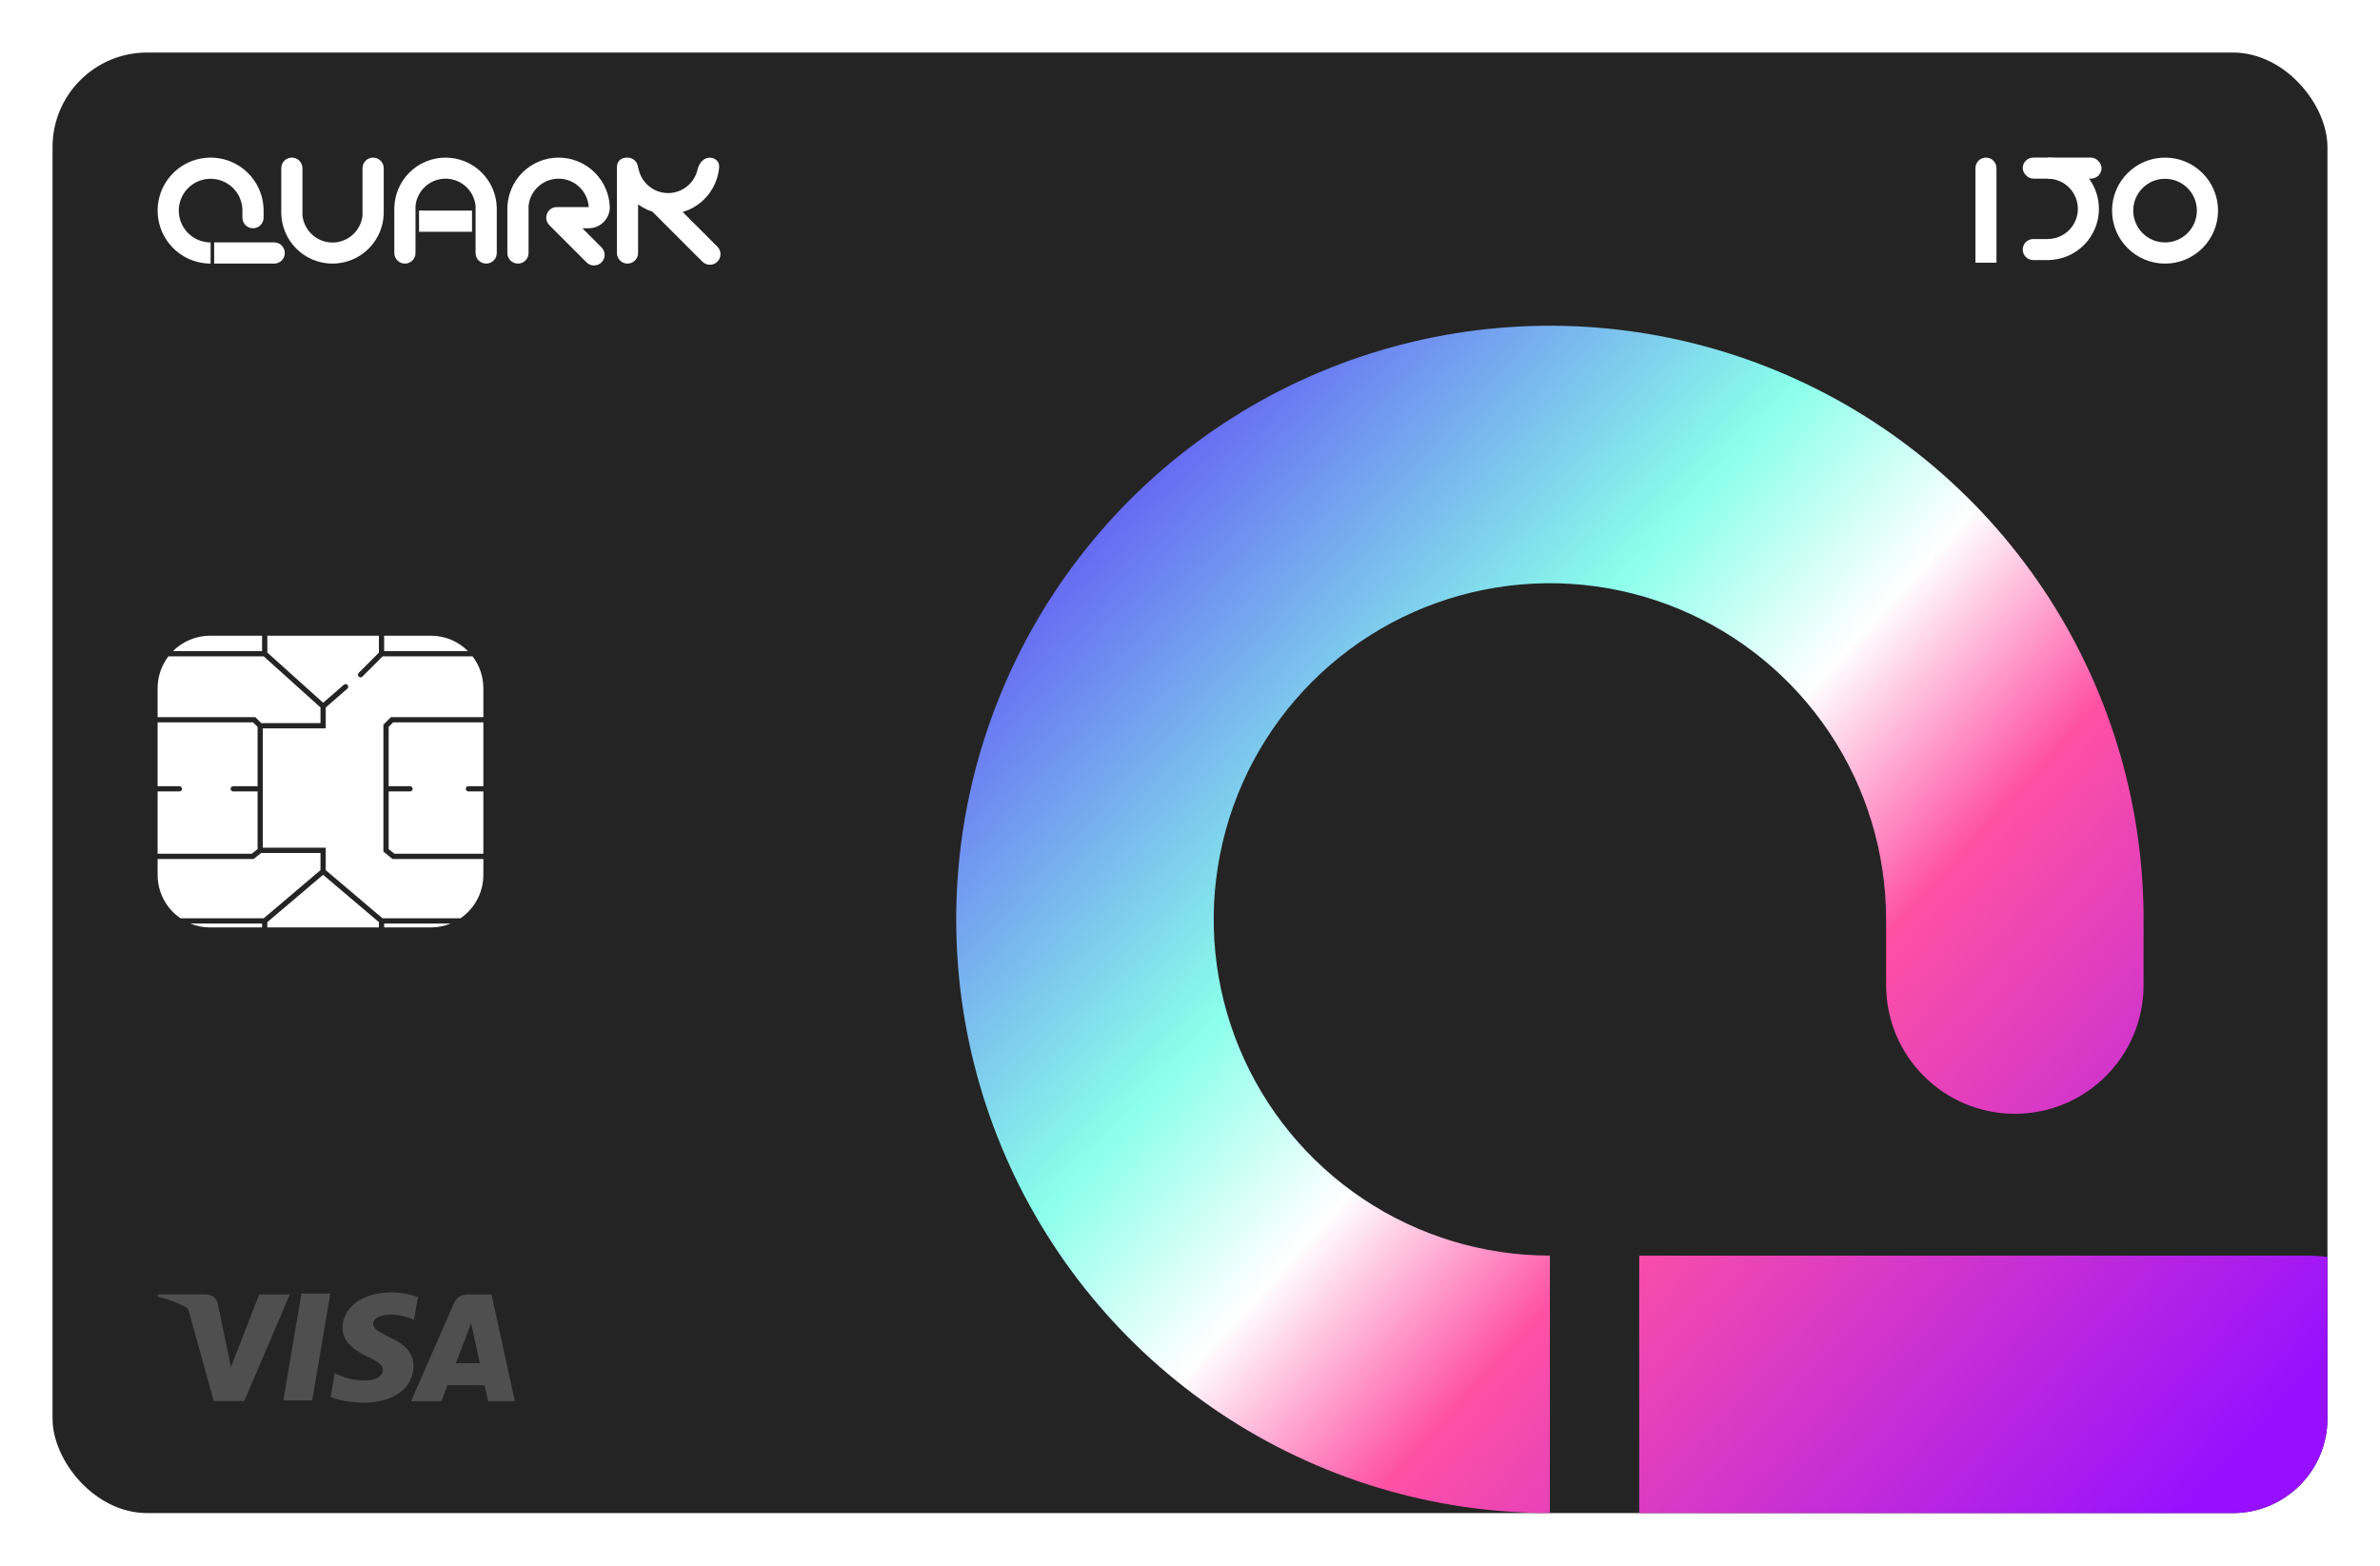 <svg width="453" height="298" viewBox="0 0 453 298" fill="none" xmlns="http://www.w3.org/2000/svg">
<g filter="url(#filter0_d_75_374)">
<g clip-path="url(#clip0_75_374)">
<rect x="10" y="5" width="433" height="278" rx="18" fill="#242424"/>
<path fill-rule="evenodd" clip-rule="evenodd" d="M90.534 34.414H90.519V43.156C90.519 44.27 91.422 45.173 92.536 45.173C93.65 45.173 94.553 44.27 94.553 43.156L94.553 34.75L94.553 34.414H94.547C94.507 33.248 94.258 32.098 93.811 31.019C93.321 29.836 92.603 28.761 91.697 27.856C90.792 26.95 89.717 26.232 88.534 25.742C87.351 25.252 86.083 25 84.803 25C83.523 25 82.255 25.252 81.072 25.742C79.889 26.232 78.814 26.95 77.909 27.856C77.003 28.761 76.285 29.836 75.795 31.019C75.348 32.098 75.099 33.248 75.058 34.414H75.053V34.75V43.156C75.053 44.27 75.956 45.173 77.07 45.173C78.184 45.173 79.087 44.27 79.087 43.156V34.414H79.072C79.109 33.775 79.254 33.146 79.499 32.553C79.788 31.857 80.21 31.224 80.743 30.691C81.277 30.158 81.909 29.735 82.606 29.446C83.302 29.158 84.049 29.009 84.803 29.009C85.557 29.009 86.303 29.158 87 29.446C87.696 29.735 88.329 30.158 88.862 30.691C89.395 31.224 89.818 31.857 90.107 32.553C90.352 33.146 90.497 33.775 90.534 34.414ZM50.173 35.086C50.173 33.092 49.581 31.141 48.473 29.483C47.365 27.824 45.789 26.531 43.946 25.768C42.103 25.004 40.075 24.805 38.119 25.194C36.162 25.583 34.365 26.544 32.954 27.954C31.544 29.365 30.583 31.162 30.194 33.119C29.805 35.075 30.004 37.103 30.768 38.946C31.531 40.789 32.824 42.365 34.483 43.473C36.141 44.581 38.092 45.173 40.086 45.173V41.143C38.889 41.143 37.718 40.788 36.722 40.122C35.726 39.457 34.949 38.511 34.491 37.404C34.033 36.297 33.913 35.08 34.146 33.905C34.38 32.73 34.957 31.651 35.804 30.804C36.651 29.957 37.73 29.38 38.905 29.146C40.08 28.913 41.297 29.033 42.404 29.491C43.511 29.95 44.457 30.726 45.122 31.722C45.788 32.718 46.143 33.889 46.143 35.086L46.138 35.086V36.431C46.138 37.545 47.041 38.449 48.156 38.449C49.27 38.449 50.173 37.545 50.173 36.431L50.173 35.086ZM53.535 35.423L53.535 35.431V35.759H53.541C53.581 36.925 53.83 38.075 54.277 39.154C54.767 40.337 55.485 41.412 56.391 42.317C57.296 43.222 58.371 43.941 59.554 44.431C60.737 44.921 62.005 45.173 63.285 45.173C64.566 45.173 65.834 44.921 67.016 44.431C68.199 43.941 69.274 43.222 70.18 42.317C71.085 41.412 71.803 40.337 72.293 39.154C72.74 38.075 72.989 36.925 73.03 35.759H73.035L73.035 35.423L73.035 27.017C73.035 25.903 72.132 25 71.018 25C69.904 25 69.001 25.903 69.001 27.017V35.759H69.016C68.979 36.398 68.835 37.027 68.589 37.62C68.301 38.316 67.878 38.949 67.345 39.482C66.812 40.015 66.179 40.438 65.482 40.727C64.786 41.015 64.039 41.164 63.285 41.164C62.531 41.164 61.785 41.015 61.088 40.727C60.392 40.438 59.759 40.015 59.226 39.482C58.693 38.949 58.27 38.316 57.981 37.62C57.736 37.027 57.592 36.398 57.554 35.759H57.57V27.017C57.57 25.903 56.666 25 55.552 25C54.438 25 53.535 25.903 53.535 27.017L53.535 35.423ZM116.065 34.414C116.025 33.248 115.776 32.098 115.329 31.019C114.839 29.836 114.121 28.761 113.215 27.856C112.31 26.95 111.235 26.232 110.052 25.742C108.869 25.252 107.601 25 106.321 25C105.04 25 103.772 25.252 102.589 25.742C101.407 26.232 100.332 26.95 99.426 27.856C98.521 28.761 97.803 29.836 97.313 31.019C96.866 32.098 96.617 33.248 96.576 34.414H96.57V34.75V43.156C96.57 44.27 97.474 45.173 98.588 45.173C99.702 45.173 100.605 44.27 100.605 43.156V34.414H100.59C100.627 33.775 100.771 33.146 101.017 32.553C101.305 31.857 101.728 31.224 102.261 30.691C102.794 30.158 103.427 29.735 104.124 29.446C104.82 29.158 105.567 29.009 106.321 29.009C107.075 29.009 107.821 29.158 108.518 29.446C109.214 29.735 109.847 30.158 110.38 30.691C110.913 31.224 111.336 31.857 111.625 32.553C111.87 33.146 112.014 33.775 112.052 34.414H105.984C104.87 34.414 103.967 35.317 103.967 36.431C103.967 37.03 104.228 37.567 104.642 37.937C104.667 37.965 104.694 37.993 104.721 38.021L111.637 44.937C112.425 45.725 113.702 45.725 114.49 44.937C115.278 44.149 115.278 42.872 114.49 42.084L110.855 38.449H112.036C114.151 38.449 115.886 36.821 116.057 34.75H116.071C116.071 34.682 116.07 34.614 116.069 34.546C116.07 34.502 116.071 34.458 116.071 34.414H116.065ZM121.443 26.849C121.358 25.814 120.491 25 119.433 25C119.361 25 119.289 25.004 119.219 25.011C118.253 25.015 117.411 25.721 117.441 26.694C117.425 26.799 117.416 26.907 117.416 27.017V43.156C117.416 44.27 118.319 45.173 119.433 45.173C120.547 45.173 121.45 44.27 121.45 43.156V33.908C121.981 34.291 122.549 34.622 123.149 34.893C123.487 35.046 123.832 35.178 124.183 35.291C124.196 35.305 124.209 35.318 124.222 35.331L133.693 44.803C134.481 45.591 135.759 45.591 136.546 44.803C137.334 44.015 137.334 42.738 136.546 41.95L129.949 35.353C130.368 35.228 130.779 35.075 131.179 34.895C132.441 34.325 133.567 33.493 134.482 32.454C135.397 31.415 136.081 30.194 136.487 28.87C136.696 28.188 136.83 27.486 136.886 26.779C136.973 25.675 135.948 24.891 134.85 25.031C133.751 25.171 133.01 26.196 132.765 27.276C132.733 27.416 132.696 27.555 132.654 27.693C132.415 28.473 132.012 29.192 131.474 29.804C130.935 30.415 130.272 30.905 129.529 31.241C128.786 31.576 127.98 31.75 127.165 31.75C126.349 31.749 125.544 31.576 124.801 31.24C124.058 30.904 123.395 30.414 122.857 29.802C122.318 29.19 121.916 28.47 121.677 27.691C121.635 27.553 121.598 27.414 121.566 27.274C121.534 27.131 121.493 26.989 121.443 26.849ZM40.759 41.138H52.19C53.304 41.138 54.207 42.041 54.207 43.156C54.207 44.27 53.304 45.173 52.19 45.173H40.759V41.138ZM89.846 35.086V39.121H79.76V35.086H89.846Z" fill="white"/>
<path d="M79.427 241.858C77.845 241.282 76.174 240.992 74.491 241C69.058 241 65.218 243.765 65.194 247.722C65.15 250.63 67.916 252.269 70.007 253.25C72.156 254.253 72.874 254.878 72.863 255.768C72.853 257.14 71.146 257.752 69.576 257.752C67.394 257.752 66.21 257.453 64.385 256.682L63.707 256.359L62.933 260.93C64.261 261.476 66.641 261.955 69.098 262C74.886 262 78.66 259.259 78.703 255.032C78.748 252.715 77.266 250.955 74.111 249.505C72.207 248.569 71.015 247.932 71.015 246.973C71.015 246.125 72.032 245.235 74.157 245.235C75.568 245.2 76.97 245.461 78.274 246.004L78.794 246.237L79.557 241.835L79.427 241.858ZM93.552 241.379H89.302C87.974 241.379 86.988 241.736 86.402 243.063L78.233 261.709H84.011L85.176 258.655L92.224 258.666C92.401 259.379 92.898 261.707 92.898 261.707H98L93.552 241.379ZM57.37 241.212H62.872L59.429 261.551H53.928L57.37 241.201V241.212ZM43.381 252.413L43.944 255.244L49.333 241.379H55.166L46.488 261.675H40.68L35.92 244.488C35.884 244.346 35.819 244.212 35.729 244.095C35.64 243.979 35.528 243.882 35.4 243.81C33.69 242.914 31.876 242.237 30 241.792L30.066 241.366H38.942C40.138 241.411 41.112 241.792 41.443 243.085L43.381 252.424V252.413ZM86.744 254.497L88.948 248.803C88.913 248.856 89.4 247.632 89.676 246.862L90.052 248.61L91.328 254.484H86.744V254.497Z" fill="#4F4F4F"/>
<path d="M389.75 44.5C391.031 44.5 392.299 44.248 393.482 43.758C394.664 43.268 395.739 42.55 396.645 41.645C397.55 40.739 398.268 39.664 398.758 38.481C399.248 37.298 399.5 36.031 399.5 34.75C399.5 33.47 399.248 32.202 398.758 31.019C398.268 29.836 397.55 28.761 396.645 27.856C395.739 26.95 394.664 26.232 393.482 25.742C392.299 25.252 391.031 25 389.75 25V29.009C390.504 29.009 391.251 29.158 391.947 29.446C392.644 29.735 393.277 30.158 393.81 30.691C394.343 31.224 394.766 31.857 395.054 32.553C395.343 33.25 395.491 33.996 395.491 34.75C395.491 35.504 395.343 36.251 395.054 36.947C394.766 37.644 394.343 38.277 393.81 38.81C393.277 39.343 392.644 39.766 391.947 40.054C391.251 40.343 390.504 40.491 389.75 40.491V44.5Z" fill="white"/>
<rect x="400" y="29" width="15" height="4" rx="2" transform="rotate(-180 400 29)" fill="white"/>
<path d="M390 44.5H387C385.896 44.5 385 43.605 385 42.5C385 41.395 385.896 40.5 387 40.5H390V44.5Z" fill="white"/>
<path d="M422.173 35.086C422.173 40.657 417.658 45.173 412.087 45.173C406.516 45.173 402 40.657 402 35.086C402 29.516 406.516 25 412.087 25C417.658 25 422.173 29.516 422.173 35.086ZM406.031 35.086C406.031 38.431 408.742 41.143 412.087 41.143C415.432 41.143 418.143 38.431 418.143 35.086C418.143 31.742 415.432 29.03 412.087 29.03C408.742 29.03 406.031 31.742 406.031 35.086Z" fill="white"/>
<path d="M376 45V27C376 25.895 376.895 25 378 25C379.105 25 380 25.895 380 27V45H376Z" fill="white"/>
<path fill-rule="evenodd" clip-rule="evenodd" d="M49.882 116H40C37.239 116 34.739 117.119 32.929 118.929H49.882V116ZM32.053 119.929C30.765 121.612 30 123.717 30 126V131.5H48.386H48.593L48.74 131.647L49.734 132.643H61V129.651L50.19 119.929H32.053ZM30 132.5V144.643H34.132C34.408 144.643 34.632 144.867 34.632 145.143C34.632 145.419 34.408 145.643 34.132 145.643H30V157.5H47.925L49.026 156.617V145.643H44.395C44.119 145.643 43.895 145.419 43.895 145.143C43.895 144.867 44.119 144.643 44.395 144.643H49.026V133.35L48.178 132.5H30ZM30 158.5V161.53C30 164.959 31.725 167.984 34.355 169.786H50.198L61 160.626V157.357H49.702L48.414 158.39L48.277 158.5H48.101H30ZM36.206 170.786C37.376 171.266 38.657 171.53 40 171.53H49.882V170.786H36.206ZM50.882 171.53H72.118V170.517L61.5 161.513L50.882 170.517V171.53ZM73.118 171.53H82C83.343 171.53 84.624 171.266 85.794 170.786H73.118V171.53ZM87.645 169.786C90.275 167.984 92 164.959 92 161.53V158.5H74.899H74.723L74.586 158.39L73.161 157.247L72.974 157.097V156.857V145.143V133.143V132.936L73.12 132.79L74.26 131.647L74.407 131.5H74.614H92V126C92 123.717 91.235 121.612 89.947 119.929H72.826L68.981 123.782C68.786 123.977 68.469 123.978 68.274 123.783C68.079 123.587 68.078 123.271 68.273 123.075L72.118 119.222V116H50.882V119.206L61.506 128.761L65.448 125.337C65.657 125.156 65.973 125.178 66.154 125.386C66.335 125.595 66.313 125.911 66.104 126.092L62 129.657V133.143V133.643H61.5H50.026V145.143V156.357H61.5H62V156.857V160.626L72.802 169.786H87.645ZM73.118 116V118.929H89.071C87.261 117.119 84.761 116 82 116H73.118ZM92 132.5H74.822L73.974 133.35V144.643H78.035C78.311 144.643 78.535 144.867 78.535 145.143C78.535 145.419 78.311 145.643 78.035 145.643H73.974V156.617L75.075 157.5H92V145.643H89.153C88.877 145.643 88.653 145.419 88.653 145.143C88.653 144.867 88.877 144.643 89.153 144.643H92V132.5Z" fill="white"/>
<path fill-rule="evenodd" clip-rule="evenodd" d="M407.996 169C407.801 147 401.187 125.526 388.956 107.221C376.54 88.638 358.891 74.154 338.243 65.602C317.595 57.049 294.875 54.811 272.955 59.171C251.035 63.531 230.9 74.294 215.097 90.097C199.294 105.9 188.531 126.035 184.171 147.955C179.811 169.875 182.049 192.595 190.602 213.243C199.154 233.891 213.638 251.54 232.221 263.956C250.803 276.373 272.651 283 295 283V233.989C282.344 233.989 269.973 230.236 259.45 223.205C248.927 216.174 240.725 206.18 235.882 194.488C231.039 182.795 229.771 169.929 232.24 157.516C234.709 145.104 240.804 133.702 249.753 124.753C258.702 115.804 270.104 109.709 282.516 107.24C294.929 104.771 307.795 106.039 319.488 110.882C331.18 115.725 341.174 123.927 348.205 134.45C355.236 144.973 358.989 157.344 358.989 170H359V182.5C359 196.031 369.969 207 383.5 207C397.031 207 408 196.031 408 182.5V170V169H407.996ZM312 234H439.5C453.031 234 464 244.969 464 258.5C464 272.031 453.031 283 439.5 283H312V234Z" fill="url(#paint0_linear_75_374)"/>
</g>
</g>
<defs>
<filter id="filter0_d_75_374" x="0" y="0" width="453" height="298" filterUnits="userSpaceOnUse" color-interpolation-filters="sRGB">
<feFlood flood-opacity="0" result="BackgroundImageFix"/>
<feColorMatrix in="SourceAlpha" type="matrix" values="0 0 0 0 0 0 0 0 0 0 0 0 0 0 0 0 0 0 127 0" result="hardAlpha"/>
<feOffset dy="5"/>
<feGaussianBlur stdDeviation="5"/>
<feComposite in2="hardAlpha" operator="out"/>
<feColorMatrix type="matrix" values="0 0 0 0 0.221 0 0 0 0 0.213 0 0 0 0 0.213 0 0 0 0.21 0"/>
<feBlend mode="normal" in2="BackgroundImageFix" result="effect1_dropShadow_75_374"/>
<feBlend mode="normal" in="SourceGraphic" in2="effect1_dropShadow_75_374" result="shape"/>
</filter>
<linearGradient id="paint0_linear_75_374" x1="202" y1="87.5" x2="416" y2="283" gradientUnits="userSpaceOnUse">
<stop stop-color="#6155F4"/>
<stop offset="0.311" stop-color="#8AFFEA"/>
<stop offset="0.453" stop-color="white"/>
<stop offset="0.599" stop-color="#FF51A4"/>
<stop offset="1" stop-color="#9610FF"/>
</linearGradient>
<clipPath id="clip0_75_374">
<rect x="10" y="5" width="433" height="278" rx="18" fill="white"/>
</clipPath>
</defs>
</svg>
